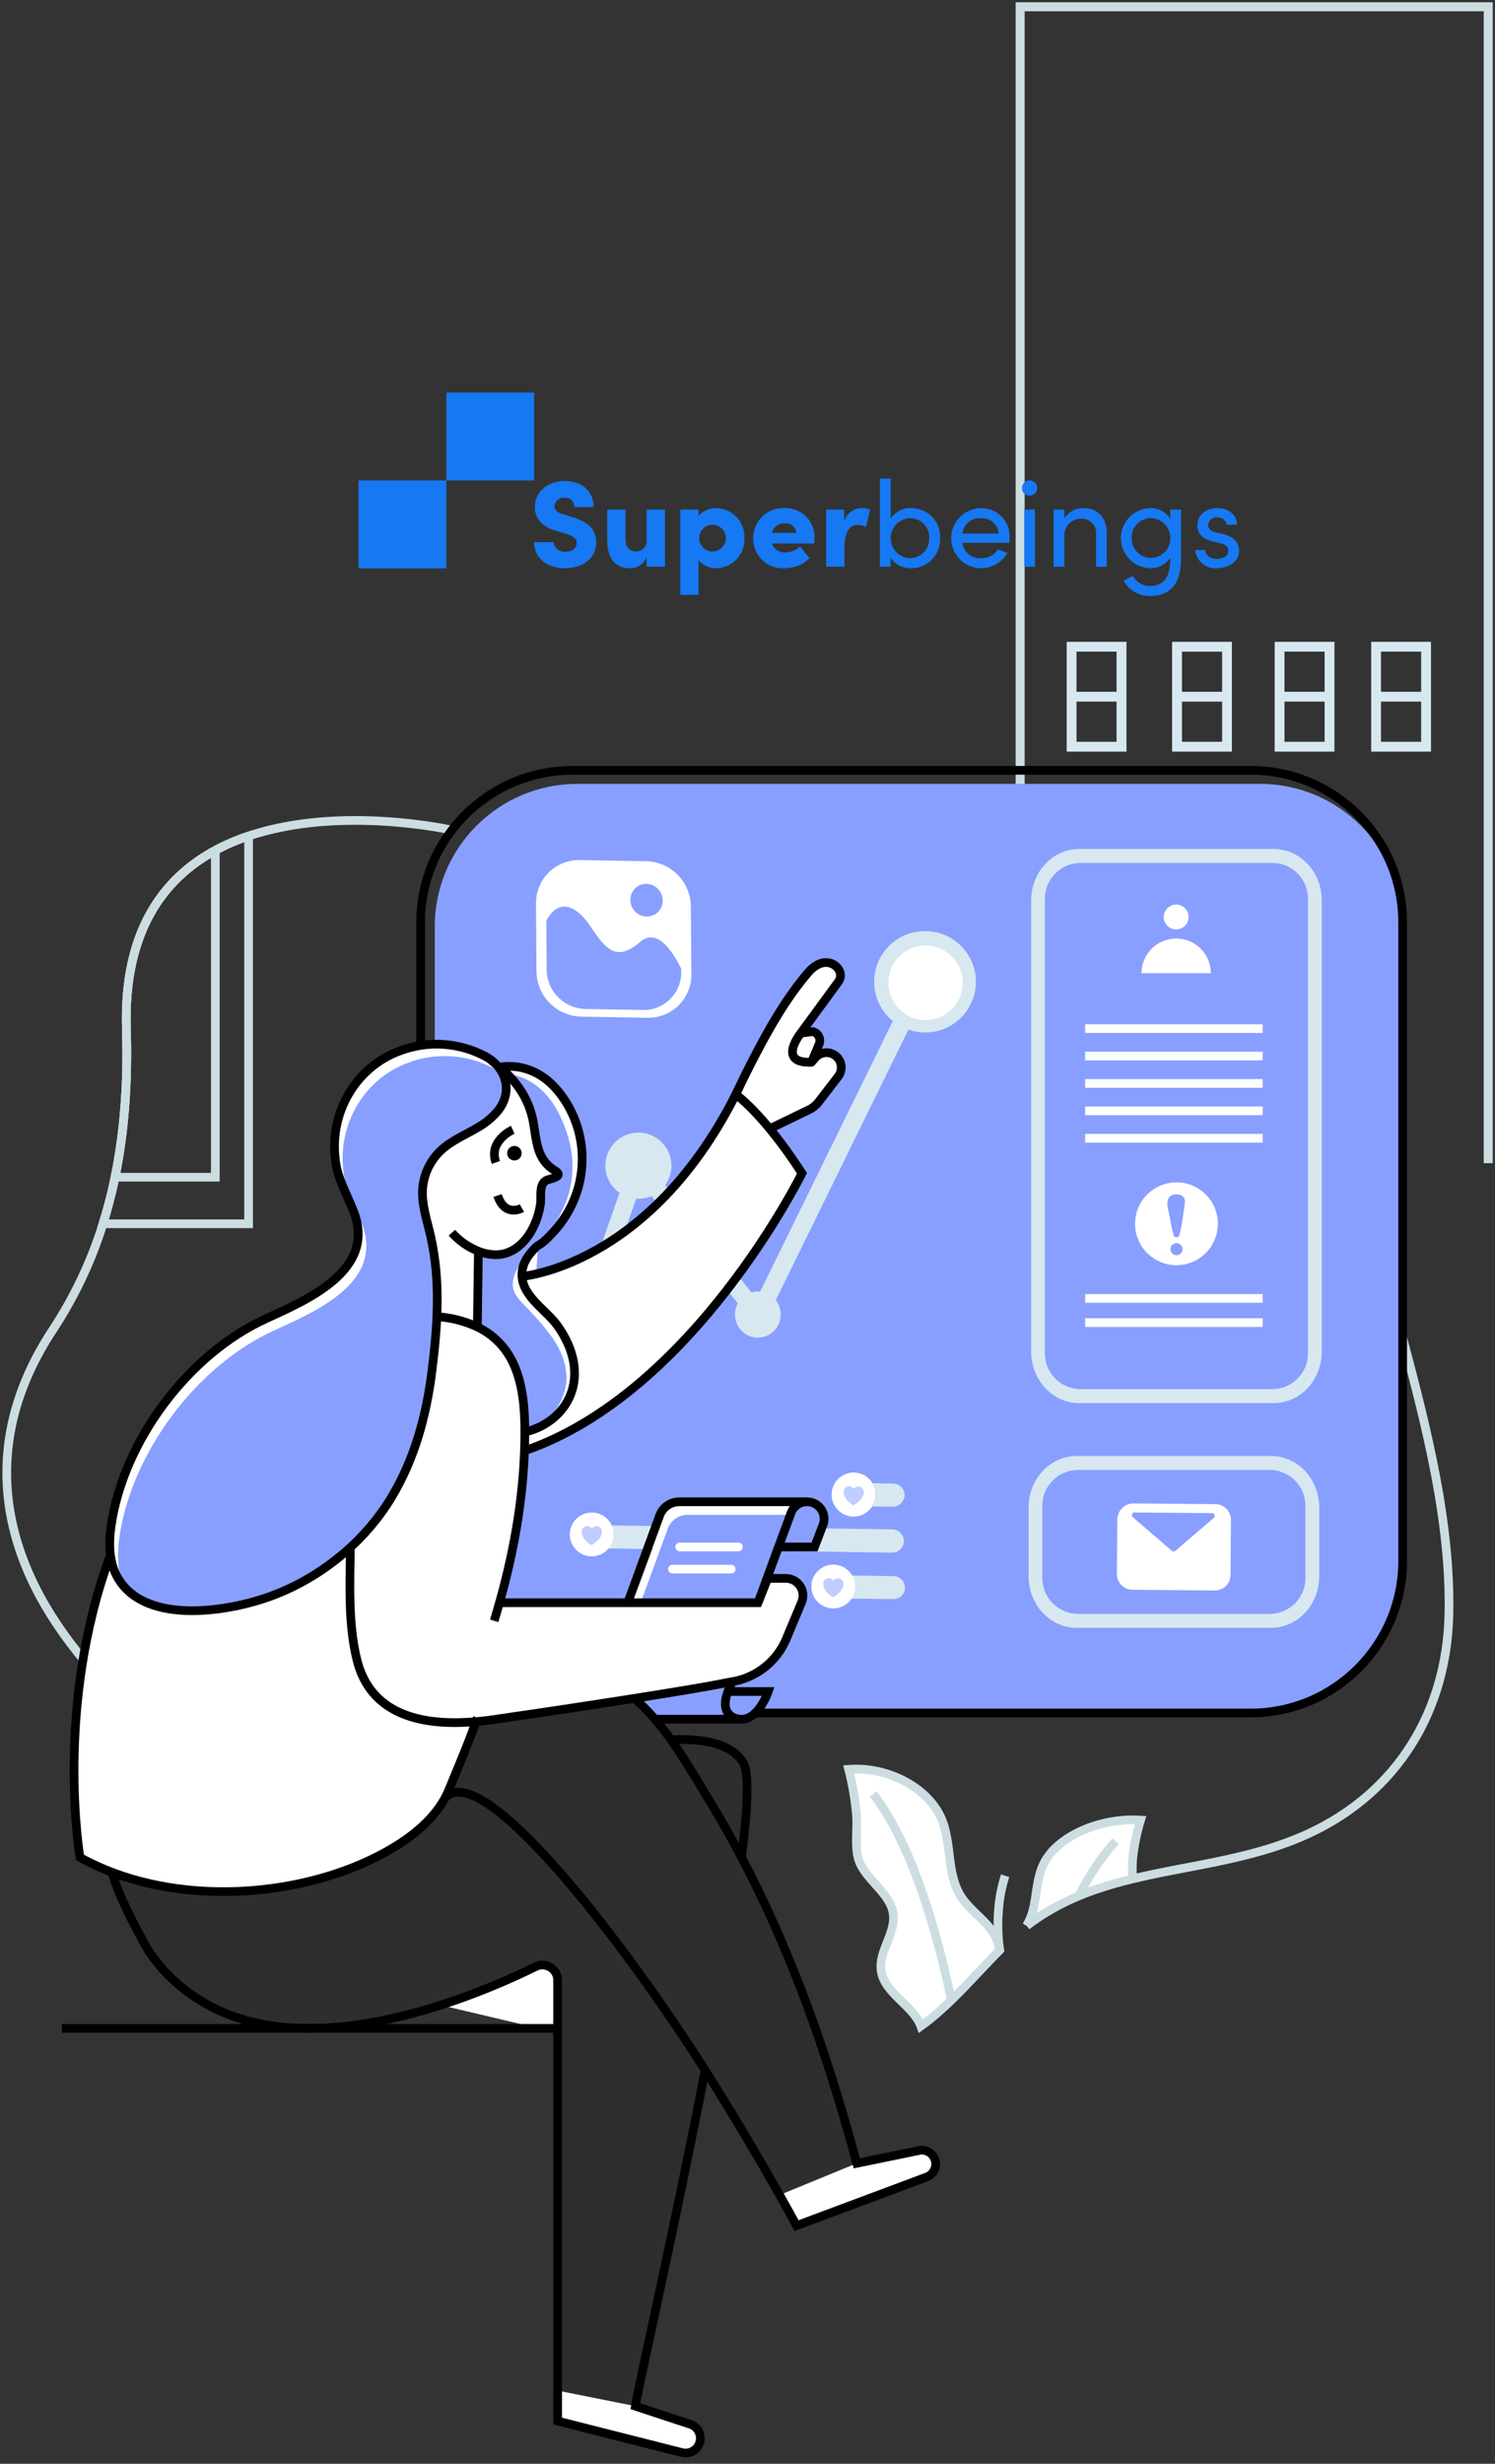 <svg width="221" height="364" viewBox="0 0 221 364" fill="none" xmlns="http://www.w3.org/2000/svg">
<rect x="0" y="0" width="221" height="364" fill="#333333" stroke="none"/>
<path d="M150.805 152.047V1H220V171.847" stroke="#CCDDE2" stroke-width="1.331" stroke-miterlimit="10"/>
<path d="M157.683 102.204V111.044H166.522V94.823H157.683V102.204ZM159.136 96.271H165.058V102.204H159.136V96.271ZM159.136 103.654H165.058V109.593H159.136V103.654Z" fill="#D7E8F0"/>
<path d="M173.268 102.204V111.044H182.107V94.823H173.268V102.204ZM174.726 96.276H180.659V102.204H174.726V96.276ZM174.726 103.66H180.659V109.593H174.726V103.66Z" fill="#D7E8F0"/>
<path d="M188.427 102.204V111.044H197.266V94.823H188.427V102.204ZM189.88 96.271H195.813V102.204H189.88V96.271ZM189.88 103.654H195.813V109.593H189.88V103.654Z" fill="#D7E8F0"/>
<path d="M202.697 102.204V111.044H211.537V94.823H202.697V102.204ZM204.147 96.271H210.084V102.204H204.147V96.271ZM204.147 103.654H210.084V109.593H204.147V103.654Z" fill="#D7E8F0"/>
<path d="M147.752 288.141C145.418 290.495 143.106 293.113 140.642 295.492C139.965 296.153 139.271 296.792 138.562 297.409C137.775 298.094 136.963 298.746 136.132 299.342C136.071 299.168 135.997 298.999 135.911 298.837C134.516 296.074 130.731 294.326 130.262 291.193C129.834 288.268 132.472 285.581 132.041 282.713C131.555 279.47 127.566 277.545 126.828 274.377C126.359 272.41 126.779 270.142 126.607 268.115C126.411 265.848 126.028 263.601 125.461 261.397C125.737 261.378 126.013 261.369 126.29 261.361C131.897 261.267 137.416 264.416 139.231 268.841C140.692 272.432 139.949 276.551 141.891 279.907C142.008 280.124 142.14 280.333 142.286 280.531C142.543 280.883 142.82 281.221 143.115 281.542L143.731 282.183C143.833 282.285 143.946 282.379 144.048 282.49C144.15 282.6 144.261 282.697 144.363 282.807C145.33 283.733 146.316 284.663 146.957 285.768C147.015 285.865 147.067 285.964 147.112 286.067C147.17 286.169 147.222 286.276 147.266 286.384C147.324 286.503 147.369 286.616 147.41 286.727C147.451 286.837 147.504 287.003 147.548 287.119C147.609 287.326 147.667 287.522 147.711 287.727C147.711 287.779 147.711 287.824 147.728 287.865C147.744 287.906 147.728 287.898 147.728 287.917C147.732 287.934 147.732 287.951 147.728 287.967C147.728 288.003 147.728 288.028 147.744 288.053V288.069C147.74 288.094 147.743 288.119 147.752 288.141Z" fill="white"/>
<path d="M147.788 288.312H147.797L147.788 288.321V288.312Z" fill="white"/>
<path d="M147.806 288.296C147.875 288.235 147.933 288.194 148.002 288.133C147.944 288.185 147.875 288.243 147.814 288.304C147.814 288.304 147.814 288.304 147.798 288.304L147.806 288.296Z" fill="white"/>
<path d="M167.436 274.697C167.377 275.66 167.377 276.626 167.436 277.589C165.751 278.001 164.091 278.454 162.464 279.001C161.453 279.335 160.461 279.702 159.47 280.122C156.718 281.238 154.128 282.715 151.766 284.514C152.28 283.637 152.643 282.679 152.837 281.68C152.837 281.639 152.854 281.595 152.862 281.545C153.29 279.476 153.324 277.302 154.299 275.324C156.113 271.678 161.42 269.035 166.975 268.863H167.077C167.582 268.863 168.096 268.863 168.61 268.888C168.035 270.783 167.642 272.728 167.436 274.697Z" fill="white"/>
<path d="M164.912 272.034L162.448 278.99C161.437 279.324 160.446 279.691 159.454 280.111C161.037 277.034 162.849 274.252 164.912 272.034Z" fill="white"/>
<path d="M147.816 288.323C147.816 288.268 147.808 288.213 147.791 288.161C147.808 288.263 147.816 288.323 147.816 288.323Z" fill="white"/>
<path d="M129.08 265.043C134.605 272.206 138.273 284.379 140.643 295.492C139.965 296.153 139.272 296.792 138.563 297.409L129.08 265.043Z" fill="white"/>
<path d="M148.588 277.12C147.483 280.492 147.441 283.899 147.571 286.056C147.604 286.753 147.678 287.447 147.792 288.136L148.588 277.12Z" fill="white"/>
<path d="M147.752 288.141C145.418 290.495 143.106 293.113 140.642 295.492C139.965 296.153 139.271 296.792 138.562 297.409C137.775 298.094 136.963 298.746 136.132 299.342C136.071 299.168 135.997 298.999 135.911 298.837C134.516 296.074 130.731 294.326 130.262 291.193C129.834 288.268 132.472 285.581 132.041 282.713C131.555 279.47 127.566 277.545 126.828 274.377C126.359 272.41 126.779 270.142 126.607 268.115C126.411 265.848 126.028 263.601 125.461 261.397C125.737 261.378 126.013 261.369 126.29 261.361C131.897 261.267 137.416 264.416 139.231 268.841C140.692 272.432 139.949 276.551 141.891 279.907C142.008 280.124 142.14 280.333 142.286 280.531C142.543 280.883 142.82 281.221 143.115 281.542L143.731 282.183C143.833 282.285 143.946 282.379 144.048 282.49C144.15 282.6 144.261 282.697 144.363 282.807C145.33 283.733 146.316 284.663 146.957 285.768C147.015 285.865 147.067 285.964 147.112 286.067C147.17 286.169 147.222 286.276 147.266 286.384C147.324 286.503 147.369 286.616 147.41 286.727C147.451 286.837 147.504 287.003 147.548 287.119C147.609 287.326 147.667 287.522 147.711 287.727C147.711 287.779 147.711 287.824 147.728 287.865C147.744 287.906 147.728 287.898 147.728 287.917C147.732 287.934 147.732 287.951 147.728 287.967C147.728 288.003 147.728 288.028 147.744 288.053V288.069C147.74 288.094 147.743 288.119 147.752 288.141Z" stroke="#CCDDE2" stroke-width="1.284" stroke-miterlimit="10"/>
<path d="M152.837 281.689C152.642 282.684 152.279 283.639 151.766 284.514" stroke="#CCDDE2" stroke-width="1.284" stroke-miterlimit="10"/>
<path d="M167.428 277.589C167.369 276.626 167.369 275.66 167.428 274.697C167.634 272.731 168.028 270.788 168.602 268.896C168.088 268.863 167.575 268.863 167.069 268.872H166.967C161.412 269.043 156.106 271.686 154.291 275.333C153.316 277.31 153.283 279.476 152.854 281.553" stroke="#CCDDE2" stroke-width="1.284" stroke-miterlimit="10"/>
<path d="M152.841 281.691C152.841 281.647 152.857 281.606 152.865 281.553" stroke="#CCDDE2" stroke-width="1.284" stroke-miterlimit="10"/>
<path d="M152.862 281.542C152.862 281.592 152.846 281.636 152.837 281.677C152.643 282.677 152.281 283.636 151.766 284.514" stroke="#CCDDE2" stroke-width="1.284" stroke-miterlimit="10"/>
<path d="M152.841 281.691C152.841 281.647 152.857 281.606 152.865 281.553" stroke="#CCDDE2" stroke-width="1.284" stroke-miterlimit="10"/>
<path d="M147.788 288.271V288.312" stroke="#CCDDE2" stroke-width="1.284" stroke-miterlimit="10"/>
<path d="M164.912 272.034C162.849 274.244 161.045 277.034 159.454 280.122" stroke="#CCDDE2" stroke-width="1.284" stroke-miterlimit="10"/>
<path d="M147.816 288.323C147.816 288.268 147.808 288.213 147.791 288.161C147.808 288.263 147.816 288.323 147.816 288.323Z" stroke="#CCDDE2" stroke-width="1.284" stroke-miterlimit="10"/>
<path d="M129.08 265.043C134.605 272.206 138.273 284.379 140.643 295.492" stroke="#CCDDE2" stroke-width="1.284" stroke-miterlimit="10"/>
<path d="M148.588 277.12C147.483 280.492 147.441 283.899 147.571 286.056C147.604 286.753 147.678 287.447 147.792 288.136" stroke="#CCDDE2" stroke-width="1.284" stroke-miterlimit="10"/>
<path d="M207.343 197.608C210.859 210.778 214.486 224.968 214.187 238.506C213.87 252.773 206.605 264.748 193.589 270.825C185.117 274.777 176.01 275.504 167.428 277.584C165.743 277.995 164.083 278.448 162.456 278.995C161.445 279.33 160.453 279.697 159.461 280.117C156.713 281.235 154.125 282.714 151.766 284.514" stroke="#CCDDE2" stroke-width="1.284" stroke-miterlimit="10"/>
<path d="M66.796 122.645C66.796 122.645 50.399 118.902 36.751 123.515C35.05 124.075 33.403 124.785 31.828 125.636C24.094 129.821 18.257 137.686 18.685 151.969C18.915 159.427 18.478 166.783 17.009 173.921C16.528 176.238 15.934 178.53 15.227 180.799C13.495 186.346 10.995 191.624 7.799 196.478C-2.377 211.908 -0.836 227.946 10.451 242.818C11.042 243.597 11.65 244.367 12.274 245.122" stroke="#CCDDE2" stroke-width="1.284" stroke-miterlimit="10"/>
<path d="M186.27 115.811H85.348C73.708 115.811 64.272 125.247 64.272 136.887V232.003C64.272 243.643 73.708 253.08 85.348 253.08H186.27C197.91 253.08 207.346 243.643 207.346 232.003V136.887C207.346 125.247 197.91 115.811 186.27 115.811Z" fill="#889FFF"/>
<path d="M184.87 113.806H84.66C72.247 113.806 62.184 123.869 62.184 136.282V230.603C62.184 243.016 72.247 253.08 84.66 253.08H184.87C197.284 253.08 207.347 243.016 207.347 230.603V136.282C207.347 123.869 197.284 113.806 184.87 113.806Z" stroke="black" stroke-width="1.284" stroke-miterlimit="10"/>
<path d="M183.456 118.51H88.163C76.523 118.51 67.087 127.946 67.087 139.586V229.302C67.087 240.942 76.523 250.378 88.163 250.378H183.456C195.096 250.378 204.532 240.942 204.532 229.302V139.586C204.532 127.946 195.096 118.51 183.456 118.51Z" fill="#889FFF"/>
<path d="M188.292 125.432H159.512C155.6 125.432 152.427 128.846 152.427 133.048V199.663C152.427 203.872 155.6 207.295 159.512 207.295H188.292C192.212 207.295 195.397 203.872 195.397 199.663V133.048C195.397 128.846 192.212 125.432 188.292 125.432ZM193.358 199.953C193.353 201.353 192.794 202.695 191.804 203.685C190.813 204.675 189.471 205.233 188.071 205.237H159.752C158.35 205.233 157.006 204.674 156.014 203.683C155.021 202.692 154.461 201.35 154.454 199.947V132.774C154.461 131.372 155.021 130.029 156.014 129.038C157.006 128.047 158.35 127.489 159.752 127.484H188.071C189.472 127.489 190.815 128.048 191.806 129.039C192.796 130.03 193.354 131.373 193.358 132.774V199.953Z" fill="#D7E8F0"/>
<path d="M187.913 215.112H159.133C155.224 215.112 152.048 218.526 152.048 222.728V232.86C152.048 237.072 155.224 240.495 159.133 240.495H187.913C191.833 240.495 195.018 237.072 195.018 232.86V222.728C195.018 218.526 191.833 215.112 187.913 215.112ZM192.979 233.153C192.976 234.554 192.417 235.896 191.427 236.887C190.436 237.878 189.094 238.436 187.692 238.44H159.373C157.972 238.436 156.628 237.878 155.635 236.888C154.643 235.897 154.082 234.555 154.075 233.153V222.454C154.082 221.052 154.642 219.709 155.635 218.718C156.627 217.727 157.971 217.169 159.373 217.165H187.692C189.094 217.169 190.436 217.728 191.427 218.719C192.418 219.71 192.976 221.053 192.979 222.454V233.153Z" fill="#D7E8F0"/>
<path d="M123.417 222.476L81.243 221.858C80.789 221.85 80.357 221.663 80.041 221.338C79.725 221.012 79.551 220.574 79.558 220.12C79.557 219.963 79.58 219.807 79.624 219.656C79.733 219.299 79.955 218.987 80.256 218.767C80.558 218.547 80.922 218.43 81.295 218.435L123.47 219.048C123.155 219.538 122.978 220.104 122.959 220.686C122.936 221.315 123.095 221.936 123.417 222.476Z" fill="#889FFF"/>
<path d="M133.643 221.372C133.536 221.728 133.317 222.04 133.018 222.262C132.72 222.484 132.358 222.604 131.986 222.603L128.947 222.559C129.273 222.05 129.451 221.46 129.46 220.856C129.469 220.251 129.31 219.656 129 219.137L132.038 219.181C132.491 219.19 132.922 219.378 133.238 219.704C133.553 220.029 133.728 220.465 133.723 220.919C133.718 221.073 133.691 221.225 133.643 221.372Z" fill="#D7E8F0"/>
<path d="M133.544 228.164C133.437 228.52 133.217 228.831 132.919 229.052C132.62 229.272 132.258 229.39 131.886 229.388L89.969 228.774C90.36 228.308 90.611 227.739 90.693 227.136C90.775 226.532 90.683 225.917 90.43 225.363L131.925 225.954C132.378 225.963 132.81 226.151 133.125 226.476C133.441 226.801 133.615 227.238 133.61 227.692C133.612 227.852 133.589 228.011 133.544 228.164Z" fill="#D7E8F0"/>
<path d="M84.925 228.697L81.146 228.642C80.693 228.635 80.261 228.45 79.945 228.126C79.629 227.802 79.454 227.365 79.458 226.913C79.46 226.753 79.483 226.594 79.527 226.44C79.633 226.085 79.852 225.773 80.151 225.554C80.451 225.335 80.814 225.219 81.184 225.225L84.552 225.277C84.355 225.686 84.244 226.131 84.226 226.584C84.198 227.349 84.446 228.099 84.925 228.697Z" fill="#889FFF"/>
<path d="M120.434 236.086L81.301 235.517C80.849 235.507 80.418 235.319 80.102 234.994C79.787 234.669 79.612 234.233 79.616 233.78C79.617 233.626 79.641 233.473 79.688 233.327C79.794 232.97 80.013 232.657 80.312 232.435C80.611 232.213 80.973 232.094 81.346 232.095L120.421 232.669C120.102 233.182 119.932 233.774 119.932 234.378C119.932 234.982 120.102 235.573 120.421 236.086H120.434Z" fill="#889FFF"/>
<path d="M133.707 235.034C133.601 235.39 133.381 235.701 133.083 235.921C132.783 236.142 132.421 236.259 132.049 236.255L125.901 236.175L120.434 236.1C120.115 235.587 119.946 234.996 119.946 234.391C119.946 233.788 120.115 233.196 120.434 232.683L126.003 232.766L132.08 232.854C132.532 232.862 132.963 233.048 133.279 233.372C133.595 233.695 133.769 234.131 133.765 234.583C133.767 234.736 133.747 234.887 133.707 235.034Z" fill="#D7E8F0"/>
<path d="M128.93 222.559C128.506 223.223 127.854 223.71 127.098 223.93C126.341 224.15 125.53 224.088 124.816 223.755C124.102 223.423 123.532 222.842 123.213 222.121C122.895 221.4 122.849 220.589 123.083 219.836C123.318 219.084 123.818 218.443 124.49 218.031C125.161 217.619 125.96 217.465 126.737 217.598C127.514 217.73 128.216 218.14 128.713 218.751C129.211 219.363 129.469 220.134 129.441 220.921C129.421 221.503 129.245 222.069 128.93 222.559Z" fill="white"/>
<g opacity="0.72">
<path opacity="0.72" d="M127.706 220.57C127.633 220.959 127.45 221.319 127.179 221.606C127.047 221.753 126.903 221.887 126.748 222.01C126.662 222.07 126.217 222.427 126.132 222.382C125.546 222.087 124.809 221.344 124.717 220.617C124.702 220.504 124.702 220.388 124.717 220.275C124.75 220.079 124.851 219.902 125.003 219.775C125.155 219.647 125.348 219.579 125.546 219.582C125.676 219.586 125.803 219.622 125.917 219.684C126.03 219.747 126.128 219.836 126.201 219.943C126.284 219.843 126.388 219.764 126.506 219.709C126.625 219.655 126.753 219.629 126.883 219.631C127 219.635 127.115 219.663 127.221 219.713C127.326 219.763 127.421 219.835 127.498 219.923C127.575 220.01 127.634 220.114 127.669 220.225C127.705 220.336 127.718 220.454 127.706 220.57Z" fill="#889FFF"/>
</g>
<path d="M89.964 228.774C89.654 229.145 89.266 229.442 88.827 229.644C88.388 229.845 87.909 229.946 87.426 229.938C86.943 229.931 86.468 229.815 86.035 229.601C85.603 229.386 85.223 229.077 84.925 228.697C84.448 228.098 84.202 227.349 84.232 226.584C84.25 226.131 84.361 225.686 84.558 225.277C84.835 224.714 85.27 224.243 85.809 223.921C86.348 223.598 86.969 223.439 87.596 223.463C88.201 223.482 88.788 223.671 89.29 224.008C89.791 224.346 90.188 224.818 90.433 225.371C90.687 225.925 90.778 226.54 90.696 227.144C90.614 227.747 90.363 228.316 89.972 228.783L89.964 228.774Z" fill="white"/>
<g opacity="0.72">
<path opacity="0.72" d="M88.982 226.462C88.908 226.85 88.724 227.208 88.452 227.495C88.322 227.644 88.178 227.779 88.021 227.899C87.938 227.96 87.491 228.319 87.408 228.272C86.822 227.979 86.085 227.236 85.991 226.507C85.976 226.393 85.976 226.278 85.991 226.164C86.019 226.002 86.095 225.852 86.209 225.734C86.323 225.615 86.469 225.533 86.629 225.498C86.79 225.463 86.957 225.476 87.11 225.536C87.263 225.596 87.394 225.7 87.488 225.835C87.598 225.683 87.756 225.572 87.936 225.522C88.117 225.471 88.309 225.483 88.482 225.556C88.655 225.628 88.798 225.758 88.888 225.923C88.978 226.087 89.009 226.278 88.977 226.462H88.982Z" fill="#889FFF"/>
</g>
<path d="M125.901 236.175C125.511 236.763 124.94 237.209 124.274 237.444C123.607 237.679 122.882 237.691 122.209 237.477C121.536 237.263 120.95 236.835 120.542 236.259C120.134 235.682 119.924 234.988 119.946 234.282C119.966 233.716 120.133 233.165 120.429 232.683C120.657 232.319 120.954 232.005 121.303 231.757C121.653 231.509 122.048 231.333 122.466 231.238C122.885 231.144 123.317 231.133 123.74 231.207C124.162 231.281 124.565 231.437 124.927 231.668C125.288 231.899 125.6 232.198 125.845 232.55C126.09 232.902 126.263 233.299 126.353 233.718C126.444 234.137 126.451 234.57 126.373 234.991C126.295 235.413 126.135 235.815 125.901 236.175Z" fill="white"/>
<g opacity="0.72">
<path opacity="0.72" d="M124.698 234.147C124.624 234.536 124.44 234.895 124.168 235.183C124.038 235.331 123.894 235.466 123.737 235.586C123.654 235.647 123.207 236.003 123.124 235.959C122.538 235.663 121.801 234.923 121.707 234.194C121.692 234.08 121.692 233.965 121.707 233.851C121.735 233.69 121.811 233.54 121.925 233.421C122.038 233.303 122.185 233.221 122.345 233.185C122.506 233.15 122.673 233.164 122.826 233.224C122.979 233.283 123.11 233.388 123.204 233.523C123.313 233.371 123.471 233.261 123.651 233.21C123.831 233.159 124.024 233.171 124.196 233.243C124.369 233.316 124.512 233.445 124.602 233.609C124.692 233.773 124.724 233.962 124.693 234.147H124.698Z" fill="#889FFF"/>
</g>
<path d="M79.235 133.517L79.307 143.514C79.325 145.258 80.017 146.927 81.238 148.172C82.459 149.417 84.113 150.143 85.856 150.196L95.751 150.367C96.602 150.38 97.446 150.222 98.235 149.903C99.024 149.583 99.74 149.108 100.342 148.506C100.943 147.904 101.418 147.188 101.737 146.399C102.057 145.61 102.214 144.765 102.201 143.915L102.126 133.918C102.109 132.174 101.418 130.505 100.198 129.26C98.977 128.015 97.322 127.291 95.58 127.239L85.685 127.065C84.834 127.052 83.989 127.21 83.201 127.529C82.412 127.849 81.696 128.324 81.094 128.926C80.493 129.527 80.018 130.244 79.699 131.033C79.379 131.822 79.222 132.667 79.235 133.517Z" fill="white"/>
<path d="M80.757 136.026L80.809 143.263C80.826 144.777 81.427 146.226 82.487 147.307C83.546 148.388 84.983 149.017 86.497 149.063L95.09 149.213C95.829 149.224 96.563 149.087 97.248 148.809C97.933 148.532 98.555 148.12 99.078 147.597C99.601 147.075 100.014 146.453 100.292 145.768C100.57 145.083 100.708 144.35 100.698 143.611V143.122C99.491 140.652 97.14 136.956 94.621 139.166C91.005 142.343 89.35 139.926 87.243 136.807C85.483 134.197 82.806 132.291 80.757 136.026Z" fill="#889FFF"/>
<path d="M96.923 135.026C98.015 134.301 98.296 132.804 97.552 131.684C96.807 130.563 95.319 130.242 94.227 130.968C93.135 131.693 92.854 133.189 93.599 134.31C94.343 135.431 95.832 135.751 96.923 135.026Z" fill="#889FFF"/>
<path d="M136.712 137.561C135.166 137.561 133.657 138.039 132.394 138.93C131.13 139.821 130.173 141.082 129.655 142.539C129.136 143.996 129.082 145.577 129.498 147.067C129.914 148.556 130.782 149.88 131.981 150.856L112.369 190.829C112.248 190.81 112.126 190.798 112.004 190.793C111.691 190.797 111.38 190.846 111.081 190.937L98.322 175.084C98.892 174.298 99.215 173.36 99.249 172.39C99.283 171.419 99.028 170.461 98.515 169.637C98.003 168.812 97.256 168.159 96.371 167.761C95.485 167.362 94.501 167.237 93.544 167.4C92.587 167.563 91.701 168.008 90.997 168.677C90.294 169.346 89.806 170.209 89.596 171.157C89.385 172.105 89.462 173.094 89.815 173.998C90.169 174.902 90.784 175.68 91.582 176.233L82.641 201.679C81.861 201.726 81.122 202.041 80.548 202.571C79.975 203.101 79.602 203.813 79.494 204.587C79.386 205.36 79.549 206.147 79.956 206.814C80.363 207.481 80.987 207.987 81.724 208.245C82.462 208.503 83.265 208.498 83.999 208.231C84.733 207.964 85.352 207.451 85.75 206.78C86.149 206.108 86.303 205.319 86.186 204.547C86.068 203.775 85.687 203.067 85.108 202.544L94.049 177.095C94.16 177.095 94.267 177.112 94.378 177.112C95.043 177.112 95.701 176.976 96.311 176.714L109.068 192.561C108.799 193.048 108.656 193.595 108.653 194.152C108.64 194.603 108.718 195.053 108.882 195.473C109.046 195.894 109.292 196.277 109.607 196.601C109.921 196.925 110.298 197.182 110.713 197.358C111.129 197.534 111.576 197.624 112.027 197.624C112.479 197.624 112.926 197.534 113.341 197.358C113.757 197.182 114.134 196.925 114.448 196.601C114.763 196.277 115.009 195.894 115.173 195.473C115.337 195.053 115.414 194.603 115.401 194.152C115.399 193.402 115.144 192.674 114.678 192.086L134.29 152.113C135.321 152.476 136.419 152.609 137.506 152.502C138.594 152.396 139.645 152.053 140.586 151.497C141.527 150.941 142.335 150.186 142.953 149.284C143.571 148.383 143.984 147.357 144.164 146.279C144.344 145.201 144.285 144.097 143.992 143.044C143.699 141.991 143.18 141.015 142.47 140.184C141.76 139.353 140.876 138.688 139.882 138.235C138.887 137.782 137.805 137.552 136.712 137.561Z" fill="#D7E8F0"/>
<path d="M160.412 151.967H186.654" stroke="white" stroke-width="1.284" stroke-miterlimit="10"/>
<path d="M160.412 156.019H186.654" stroke="white" stroke-width="1.284" stroke-miterlimit="10"/>
<path d="M160.412 160.068H186.654" stroke="white" stroke-width="1.284" stroke-miterlimit="10"/>
<path d="M160.412 164.118H186.654" stroke="white" stroke-width="1.284" stroke-miterlimit="10"/>
<path d="M160.412 168.17H186.654" stroke="white" stroke-width="1.284" stroke-miterlimit="10"/>
<path d="M160.412 191.826H186.654" stroke="white" stroke-width="1.284" stroke-miterlimit="10"/>
<path d="M160.412 195.401H186.654" stroke="white" stroke-width="1.284" stroke-miterlimit="10"/>
<path d="M181.14 222.772C181.404 222.991 181.615 223.266 181.759 223.577C181.902 223.888 181.974 224.228 181.969 224.57L181.908 232.672C181.906 232.978 181.844 233.28 181.725 233.562C181.605 233.843 181.432 234.099 181.213 234.313C180.995 234.527 180.737 234.696 180.453 234.811C180.17 234.925 179.866 234.982 179.56 234.978L167.406 234.873C166.79 234.868 166.201 234.617 165.769 234.178C165.337 233.738 165.098 233.145 165.103 232.528L165.174 224.421C165.198 223.81 165.453 223.232 165.89 222.803C166.325 222.375 166.909 222.13 167.52 222.117L179.674 222.222C180.212 222.227 180.732 222.422 181.14 222.772Z" fill="white"/>
<path d="M179.422 224.253L173.754 229.122C173.681 229.184 173.589 229.218 173.494 229.218C173.399 229.218 173.307 229.184 173.234 229.122L167.464 224.15C167.4 224.096 167.355 224.024 167.334 223.943C167.314 223.863 167.319 223.778 167.35 223.7C167.381 223.623 167.435 223.557 167.505 223.511C167.575 223.466 167.657 223.444 167.74 223.449L179.179 223.551C179.259 223.553 179.337 223.58 179.402 223.628C179.466 223.676 179.515 223.742 179.541 223.818C179.568 223.894 179.57 223.976 179.549 224.054C179.528 224.131 179.483 224.201 179.422 224.253Z" fill="#889FFF"/>
<path d="M173.915 174.681C172.704 174.68 171.52 175.038 170.513 175.71C169.505 176.382 168.72 177.337 168.256 178.456C167.792 179.574 167.669 180.805 167.905 181.993C168.141 183.181 168.723 184.272 169.579 185.128C170.435 185.985 171.526 186.569 172.713 186.805C173.901 187.042 175.132 186.921 176.251 186.458C177.369 185.995 178.326 185.21 178.999 184.203C179.672 183.197 180.031 182.013 180.031 180.802C180.031 179.998 179.873 179.203 179.566 178.46C179.259 177.718 178.808 177.043 178.24 176.475C177.673 175.906 176.998 175.455 176.256 175.148C175.514 174.84 174.718 174.681 173.915 174.681ZM173.915 185.454C173.678 185.454 173.45 185.359 173.282 185.192C173.114 185.024 173.02 184.796 173.02 184.559C173.02 184.321 173.114 184.094 173.282 183.926C173.45 183.758 173.678 183.664 173.915 183.664C174.152 183.664 174.38 183.758 174.548 183.926C174.716 184.094 174.81 184.321 174.81 184.559C174.81 184.796 174.716 185.024 174.548 185.192C174.38 185.359 174.152 185.454 173.915 185.454ZM175.039 178.57C174.851 179.899 174.691 181.294 174.296 182.581C174.259 182.651 174.204 182.71 174.136 182.75C174.069 182.791 173.991 182.813 173.912 182.813C173.833 182.813 173.756 182.791 173.688 182.75C173.62 182.71 173.565 182.651 173.528 182.581C173.248 181.611 173.034 180.624 172.887 179.625C172.763 178.902 172.335 177.722 172.746 177.02C173.103 176.388 174.111 176.313 174.68 176.642C175.407 177.031 175.125 177.891 175.039 178.559V178.57Z" fill="white"/>
<path d="M136.82 150.69C139.856 150.69 142.317 148.229 142.317 145.193C142.317 142.158 139.856 139.697 136.82 139.697C133.784 139.697 131.323 142.158 131.323 145.193C131.323 148.229 133.784 150.69 136.82 150.69Z" fill="white"/>
<path d="M173.87 137.318C174.885 137.318 175.707 136.496 175.707 135.481C175.707 134.467 174.885 133.644 173.87 133.644C172.856 133.644 172.033 134.467 172.033 135.481C172.033 136.496 172.856 137.318 173.87 137.318Z" fill="white"/>
<path d="M168.74 143.788C168.74 142.427 169.281 141.122 170.243 140.16C171.205 139.198 172.509 138.658 173.87 138.658C175.23 138.658 176.535 139.198 177.497 140.16C178.459 141.122 178.999 142.427 178.999 143.788H168.74Z" fill="white"/>
<path d="M138.54 319.371C138.539 319.789 138.411 320.196 138.172 320.538C137.934 320.881 137.597 321.142 137.206 321.289L117.967 328.47C117.967 328.47 117.05 326.769 115.45 323.926L104.462 305.544C101.492 320.819 98.18 336.114 96.128 345.646L94.15 355.137L102.078 357.745C102.555 357.86 102.979 358.131 103.283 358.516C103.587 358.901 103.753 359.376 103.755 359.866C103.754 360.199 103.678 360.527 103.532 360.826C103.385 361.124 103.173 361.386 102.911 361.591C102.649 361.795 102.344 361.938 102.019 362.007C101.693 362.076 101.357 362.071 101.034 361.991L82.659 357.333V352.842L82.223 352.756L82.601 300.364L64.646 296.119C62.395 296.82 60.017 297.464 57.586 297.986C57.56 297.99 57.534 297.995 57.509 298.003C51.609 299.549 45.446 299.815 39.435 298.781C39.383 298.781 39.322 298.757 39.272 298.746C38.836 298.663 38.399 298.566 37.971 298.469C37.841 298.444 37.714 298.42 37.584 298.384C37.209 298.298 36.833 298.188 36.457 298.085C36.25 298.025 36.046 297.975 35.85 297.914C35.654 297.853 35.507 297.804 35.336 297.743C32.101 296.727 29.113 295.048 26.563 292.812C24.608 291.171 22.951 289.205 21.663 287C21.11 286.128 20.594 285.21 20.113 284.268C17.196 278.509 16.588 276.551 17.436 276.498C15.569 275.84 13.76 275.027 12.028 274.067C12.028 274.067 8.21 251.79 16.536 229.368C16.377 227.981 16.405 226.579 16.622 225.2C18.376 212.621 28.03 199.69 39.548 194.453C45.719 191.647 55.782 187.34 52.531 178.766C51.504 176.054 50.045 173.717 49.769 170.902C49.744 170.626 49.711 170.38 49.691 170.106C49.23 163.477 53.089 157.182 59.337 154.914C61.382 154.144 63.567 153.82 65.747 153.963C67.927 154.106 70.051 154.713 71.978 155.743C72.643 156.094 73.24 156.562 73.74 157.124C75.64 157.173 78.027 157.508 79.148 158.03C81.049 158.919 82.571 160.477 83.709 162.231C85.808 165.501 86.651 169.42 86.082 173.264C85.755 175.391 84.997 177.428 83.855 179.252C83.292 180.166 82.639 181.021 81.905 181.805C81.261 182.479 80.347 183.462 79.466 183.824C79.476 183.832 79.488 183.836 79.501 183.836C79.513 183.836 79.525 183.832 79.535 183.824L79.278 187.931C84.554 186.73 98.65 181.78 108.984 161.342C109.73 159.759 110.497 158.184 111.304 156.627C113.691 151.989 116.248 147.376 119.638 143.387C120.466 142.42 121.693 141.547 123.011 141.967C124.165 142.335 124.944 143.625 124.14 144.707L118.594 152.287L120.364 152.058C120.557 152.104 120.738 152.193 120.893 152.316C121.049 152.44 121.175 152.596 121.264 152.773C121.353 152.951 121.402 153.146 121.408 153.344C121.414 153.542 121.376 153.74 121.298 153.922L120.176 156.585L120.707 155.961C121.072 155.53 121.589 155.257 122.151 155.198C122.712 155.14 123.275 155.301 123.72 155.648C124.166 155.995 124.46 156.5 124.541 157.059C124.623 157.618 124.485 158.186 124.157 158.646L121.234 162.422C120.843 162.92 120.346 163.326 119.779 163.61L113.994 166.399C115.705 168.502 117.296 170.7 118.759 172.982C115.583 179.069 111.86 184.855 107.636 190.268C100.515 199.442 90.261 209.695 77.742 213.982C77.466 221.565 76.126 229.078 74.046 236.429C80.541 236.429 86.736 236.429 93.001 236.429L97.725 223.54C97.942 222.945 98.337 222.432 98.856 222.069C99.374 221.706 99.992 221.512 100.625 221.512H119.505C119.834 221.513 120.159 221.577 120.464 221.7C120.927 221.891 121.323 222.215 121.601 222.631C121.88 223.047 122.029 223.536 122.03 224.037C122.027 224.344 121.969 224.648 121.859 224.935L120.607 228.189H120.566H115.243L113.077 234.393L113.693 232.827H116.356C116.773 232.827 117.184 232.93 117.551 233.126C117.919 233.323 118.232 233.608 118.463 233.955C118.694 234.303 118.836 234.701 118.876 235.117C118.915 235.532 118.852 235.95 118.69 236.335L116.422 241.76C115.739 243.393 114.655 244.828 113.27 245.933C111.885 247.037 110.245 247.774 108.5 248.077L108.26 248.119L107.815 249.433L108.045 248.98C107.97 249.16 107.884 249.356 107.807 249.572H113.779C113.779 249.572 112.453 253.439 110.014 253.671C109.817 253.686 109.619 253.68 109.423 253.651H97.048C97.741 254.422 98.52 255.356 99.352 256.452C102.943 256.4 108.166 256.784 109.459 259.292C109.681 259.541 109.884 259.807 110.067 260.088C110.561 260.916 110.724 262.85 110.605 265.642C110.64 268.522 110.399 271.399 109.884 274.233C110.51 275.408 111.113 276.589 111.691 277.777C112.948 280.127 114.082 282.541 115.088 285.009C115.123 285.074 115.152 285.142 115.174 285.213C118.19 292.128 120.835 299.198 123.099 306.394L123.226 306.839C124.939 311.888 126.334 316.477 126.864 319.269L135.841 317.43C136.149 317.327 136.477 317.3 136.798 317.349C137.119 317.398 137.423 317.522 137.686 317.712C137.95 317.901 138.165 318.15 138.313 318.439C138.461 318.727 138.539 319.047 138.54 319.371Z" fill="white"/>
<path d="M107.561 249.903H113.534C113.288 250.577 112.977 251.225 112.603 251.837C111.865 252.991 110.727 254.198 109.222 253.994H91.104C90.4 253.999 89.714 253.769 89.154 253.342C89.03 252.768 89.065 252.171 89.256 251.616C96.573 250.494 104.07 249.287 107.423 248.594L108.056 248.483L107.561 249.903Z" fill="#889FFF"/>
<path d="M121.785 224.402C121.782 224.709 121.724 225.013 121.614 225.299L120.365 228.551H115.04L112.852 234.793L112.056 236.788H94.698L98.72 225.833C98.938 225.238 99.334 224.725 99.853 224.362C100.372 224 100.99 223.805 101.623 223.805H120.501C120.829 223.806 121.155 223.869 121.459 223.993C121.565 224.036 121.668 224.085 121.769 224.139C121.777 224.222 121.785 224.316 121.785 224.402Z" fill="#889FFF"/>
<path d="M121.787 224.399C121.784 224.706 121.726 225.01 121.616 225.297L120.365 228.548H115.042L116.893 223.526C117.097 222.969 117.491 222.502 118.005 222.207C118.52 221.911 119.122 221.807 119.706 221.911C120.29 222.015 120.818 222.321 121.199 222.776C121.58 223.231 121.788 223.806 121.787 224.399Z" fill="#889FFF"/>
<path d="M113.531 249.903C113.531 249.903 111.818 254.936 108.708 253.853C106.775 253.187 107.065 251.262 107.57 249.892L113.531 249.903Z" fill="#889FFF"/>
<path d="M109.156 228.548H100.475" stroke="white" stroke-width="1.284" stroke-linecap="round" stroke-linejoin="round"/>
<path d="M108.087 231.818H99.405" stroke="white" stroke-width="1.284" stroke-linecap="round" stroke-linejoin="round"/>
<path d="M114.888 285.343C113.385 281.708 111.631 278.181 109.64 274.788C110.447 270.515 110.996 263.029 109.248 259.632C107.955 257.121 102.737 256.74 99.135 256.792C96.353 253.116 94.105 251.221 94.105 251.221C94.105 251.221 77.36 253.933 73.537 253.955C69.714 253.977 69.717 256.096 69.717 256.096C69.717 256.096 67.054 264.132 64.043 268.123C61.032 272.114 52.933 276.962 41.263 278.83C29.592 280.697 20.413 278.396 18.308 277.225C16.203 276.053 16.134 277.183 19.902 284.606C23.67 292.028 29.471 297.364 39.213 299.124C45.222 300.159 51.383 299.893 57.281 298.345C57.281 298.345 72.697 294.459 77.219 291.495C81.741 288.531 82.448 292.561 82.448 292.561L82.006 353.104L93.939 355.485L104.248 305.894L115.242 324.291L126.664 319.595C125.319 312.532 118.41 293.906 114.888 285.343Z" fill="#2E2E2E"/>
<path d="M83.701 204.389C83.456 206.071 82.741 207.649 81.638 208.941C80.79 210.024 79.711 210.905 78.48 211.518C78.191 211.658 77.891 211.773 77.583 211.861C77.583 210.902 77.566 209.927 77.513 208.977C77.317 205.417 76.599 201.71 74.331 198.972C73.24 197.664 71.863 196.625 70.307 195.934C70.351 195.276 70.403 194.624 70.445 193.967C70.564 192.843 70.558 191.709 70.428 190.586C70.282 189.904 70.199 189.211 70.18 188.514C70.204 187.865 70.111 185.374 70.624 184.835C71.482 185.192 72.4 185.38 73.329 185.387C75.409 185.371 77.061 184.095 78.174 182.462C78.583 182.328 79.008 182.25 79.439 182.23C80.698 182.418 76.939 185.807 78.165 185.423C77.367 185.669 76.784 186.868 76.409 187.553C75.856 188.614 75.536 189.862 76.077 190.984C76.608 192.055 77.718 192.978 78.505 193.859C79.567 194.974 80.559 196.152 81.477 197.387C82.93 199.409 83.991 201.892 83.701 204.389Z" fill="#889FFF"/>
<path d="M64.584 194.525C66.561 194.648 68.502 195.123 70.313 195.928C71.868 196.62 73.244 197.659 74.334 198.967C76.602 201.707 77.32 205.411 77.517 208.972C77.569 209.93 77.594 210.905 77.586 211.855C77.544 220.286 76.141 228.628 73.837 236.785C80.992 236.785 87.778 236.785 94.692 236.785H112.056L112.852 234.793L113.487 233.191H116.166C116.584 233.191 116.994 233.294 117.362 233.491C117.73 233.688 118.044 233.973 118.275 234.321C118.506 234.668 118.648 235.067 118.688 235.483C118.728 235.898 118.664 236.317 118.503 236.702L116.235 242.127C115.55 243.76 114.465 245.194 113.08 246.297C111.695 247.401 110.055 248.138 108.31 248.442L108.07 248.486L107.438 248.596C104.084 249.29 96.587 250.497 89.27 251.618C82.577 252.654 76.031 253.613 72.934 254.057C71.76 254.229 70.561 254.356 69.343 254.433C62.114 254.878 54.651 253.27 52.717 245.041C51.457 239.771 51.733 234.089 51.791 228.603" stroke="black" stroke-width="1.284" stroke-miterlimit="10"/>
<path d="M99.192 257.03C103.872 256.814 108.065 257.508 109.863 260.436C110.769 261.916 110.548 267.137 109.614 274.418" stroke="black" stroke-width="1.284" stroke-miterlimit="10"/>
<path d="M20.802 286.152C20.812 286.165 20.82 286.179 20.827 286.194C22.829 290.276 26.351 293.801 30.856 296.268C46.731 304.952 70.608 294.776 79.196 290.542C79.539 290.373 79.919 290.294 80.3 290.313C80.682 290.333 81.052 290.449 81.376 290.651C81.701 290.853 81.968 291.135 82.153 291.469C82.338 291.803 82.434 292.179 82.434 292.561V357.687L100.806 362.341C101.09 362.414 101.386 362.429 101.676 362.385C101.967 362.34 102.245 362.238 102.495 362.083C102.744 361.928 102.96 361.724 103.129 361.484C103.297 361.243 103.416 360.971 103.477 360.684C103.598 360.126 103.495 359.542 103.191 359.059C102.887 358.576 102.405 358.231 101.85 358.099L93.925 355.488C94.292 352.914 99.668 329.371 104.236 305.897" stroke="black" stroke-width="1.284" stroke-miterlimit="10"/>
<path d="M93.751 250.914C98.447 254.892 101.82 261.007 104.977 266.203C112.67 278.863 118.424 292.641 122.893 306.74C124.244 310.999 125.487 315.303 126.661 319.606L135.633 317.764C136.142 317.598 136.695 317.639 137.175 317.876C137.655 318.114 138.023 318.53 138.2 319.035C138.377 319.54 138.35 320.095 138.123 320.58C137.897 321.065 137.49 321.442 136.989 321.631L117.75 328.813C117.75 328.813 112.12 318.297 104.253 305.886C92.723 287.677 71.418 259.612 65.794 265.598" stroke="black" stroke-width="1.284" stroke-miterlimit="10"/>
<path d="M76.967 188.603C76.967 188.603 95.833 187.296 108.766 161.693C108.766 161.693 112.854 164.513 118.553 173.335C118.553 173.335 102.565 205.784 77.516 214.347" stroke="black" stroke-width="1.284" stroke-miterlimit="10"/>
<path d="M75.26 158.665L76.365 160.345L77.03 161.367C77.706 162.94 78.299 164.547 78.809 166.181L78.842 166.297L80.108 171.131C80.11 171.137 80.11 171.143 80.108 171.148C80.533 171.848 81.119 172.436 81.817 172.863C81.983 172.952 82.136 173.061 82.276 173.186C83.036 173.949 81.033 174.17 80.619 174.421C80.436 174.547 80.286 174.714 80.182 174.91C80.077 175.106 80.022 175.324 80.019 175.545C77.641 185.443 79.171 182.843 78.149 185.045C79.036 184.293 81.24 181.904 81.24 181.904C81.516 181.725 81.776 181.186 81.956 180.918C82.526 180.043 83.017 179.118 83.422 178.156C84.683 175.28 84.974 172.073 84.251 169.018C83.11 164.27 80.45 159.519 75.26 158.665Z" fill="#889FFF"/>
<path d="M75.034 161.651C74.831 162.678 74.344 163.628 73.627 164.391C72.85 165.242 71.944 165.966 70.942 166.538C69.059 167.659 66.962 168.507 65.379 170.021C63.795 171.545 62.846 173.612 62.725 175.808C62.614 178.056 63.418 180.385 63.907 182.49C65.457 189.293 64.959 195.832 64.103 202.679C63.291 209.14 61.562 215.463 58.208 221.087C54.253 227.716 47.759 233.023 40.45 235.746C34.373 238.014 22.564 240.025 18.098 233.716C17.327 231.725 17.319 229.446 17.617 227.299C19.371 214.709 29.025 201.787 40.544 196.55C46.715 193.743 56.778 189.431 53.526 180.854C52.49 178.15 51.04 175.816 50.764 172.99C50.739 172.733 50.714 172.477 50.69 172.203C50.225 165.574 54.084 159.281 60.333 157.011C62.377 156.238 64.562 155.913 66.743 156.056C68.923 156.199 71.047 156.807 72.973 157.839C73.656 158.203 74.269 158.688 74.779 159.27C74.814 159.31 74.846 159.352 74.873 159.397C74.912 159.495 74.943 159.595 74.967 159.698C75.12 160.338 75.142 161.002 75.034 161.651Z" fill="#889FFF"/>
<path d="M77.6 211.571C80.936 210.8 83.864 208.411 84.701 204.919C85.48 201.685 84.248 198.365 82.34 195.762C80.569 193.359 76.881 191.343 77.171 187.934C77.265 186.829 77.812 185.862 78.525 185.006C78.782 184.708 79.047 184.432 79.337 184.15" stroke="black" stroke-width="1.284" stroke-miterlimit="10"/>
<path d="M70.719 184.758L70.564 196.036" stroke="black" stroke-width="1.284" stroke-miterlimit="10"/>
<path d="M52.322 179.103C51.292 176.396 49.836 174.062 49.56 171.239C49.532 170.979 49.507 170.72 49.488 170.443C49.021 163.814 52.883 157.524 59.128 155.251C61.173 154.48 63.359 154.155 65.54 154.298C67.72 154.44 69.845 155.048 71.771 156.08C72.453 156.445 73.064 156.931 73.572 157.513L73.702 157.671C74.153 158.222 74.481 158.863 74.663 159.552C74.846 160.24 74.879 160.96 74.76 161.662C74.559 162.686 74.075 163.634 73.362 164.397C72.582 165.249 71.674 165.976 70.672 166.551C68.788 167.673 66.694 168.515 65.106 170.029C63.52 171.557 62.574 173.631 62.46 175.83C62.346 178.078 63.153 180.404 63.634 182.515C65.183 189.318 64.689 195.854 63.833 202.698C63.02 209.159 61.294 215.485 57.935 221.109C53.98 227.739 47.488 233.048 40.176 235.768C33.981 238.078 21.832 240.122 17.564 233.363C16.131 231.095 16.037 228.225 16.407 225.567C18.161 212.98 27.821 200.052 39.334 194.818C45.516 191.978 55.579 187.677 52.322 179.103Z" stroke="black" stroke-width="1.284" stroke-miterlimit="10"/>
<path d="M76.041 171.449C76.635 171.449 77.116 170.968 77.116 170.374C77.116 169.781 76.635 169.3 76.041 169.3C75.448 169.3 74.967 169.781 74.967 170.374C74.967 170.968 75.448 171.449 76.041 171.449Z" fill="black"/>
<path d="M75.79 166.91C75.79 166.91 72.153 168.551 73.305 171.742" stroke="black" stroke-width="1.284" stroke-miterlimit="10"/>
<path d="M79.152 184.202C80.063 183.871 81.036 182.821 81.698 182.133C82.432 181.351 83.087 180.499 83.654 179.589C85.253 177.032 86.088 174.071 86.06 171.055C86.034 168.039 85.146 165.094 83.502 162.565C82.364 160.809 80.848 159.251 78.947 158.367C77.363 157.62 75.591 157.37 73.862 157.649C74.828 158.437 75.695 159.341 76.442 160.339C77.568 161.817 78.356 163.523 78.751 165.339C78.812 165.656 78.864 165.971 78.92 166.292C79.196 167.999 79.351 169.728 80.188 171.126C80.615 171.831 81.204 172.425 81.906 172.858C82.071 172.947 82.225 173.055 82.364 173.181C83.124 173.943 81.121 174.161 80.707 174.413C79.643 175.034 80.038 176.819 79.897 177.852C79.728 179.058 79.367 180.229 78.829 181.321C78.638 181.709 78.421 182.084 78.179 182.443C77.075 184.081 75.417 185.362 73.334 185.374C72.408 185.365 71.491 185.177 70.636 184.821C69.168 184.225 67.856 183.302 66.799 182.122" stroke="black" stroke-width="1.284" stroke-miterlimit="10"/>
<path d="M77.153 178.487C77.153 178.487 74.647 179.915 73.561 176.628" stroke="black" stroke-width="1.284" stroke-miterlimit="10"/>
<path d="M113.327 166.98L119.57 163.963C120.141 163.688 120.639 163.283 121.026 162.781L123.94 158.999C124.275 158.54 124.419 157.969 124.341 157.406C124.262 156.842 123.967 156.332 123.518 155.982C123.07 155.633 122.503 155.472 121.937 155.533C121.372 155.595 120.853 155.874 120.49 156.312L119.957 156.933L121.081 154.273C121.157 154.09 121.193 153.893 121.187 153.695C121.18 153.497 121.131 153.303 121.043 153.125C120.955 152.948 120.829 152.792 120.675 152.667C120.521 152.542 120.342 152.453 120.15 152.403L118.374 152.638L123.926 145.055C124.713 143.981 123.948 142.683 122.796 142.315C121.47 141.893 120.244 142.766 119.421 143.732C116.034 147.721 113.468 152.334 111.084 156.975C110.283 158.534 109.51 160.107 108.767 161.693" stroke="black" stroke-width="1.284" stroke-linejoin="round"/>
<path d="M118.377 152.638C118.377 152.638 114.755 157.143 119.959 156.933" stroke="black" stroke-width="1.284" stroke-miterlimit="10"/>
<path d="M108.293 248.439C108.293 248.439 105.608 252.795 108.735 253.864C111.862 254.933 113.572 249.906 113.572 249.906H107.536" stroke="black" stroke-width="1.284" stroke-miterlimit="10"/>
<path d="M109.254 253.991H96.802" stroke="black" stroke-width="1.284" stroke-miterlimit="10"/>
<path d="M121.826 224.399C121.822 224.706 121.764 225.01 121.654 225.297L120.406 228.548H115.083L116.931 223.526C117.135 222.969 117.53 222.502 118.044 222.207C118.558 221.911 119.16 221.807 119.744 221.911C120.328 222.015 120.857 222.321 121.238 222.776C121.618 223.231 121.826 223.806 121.826 224.399Z" stroke="black" stroke-width="1.284" stroke-miterlimit="10"/>
<path d="M95.835 228.548L92.797 236.782L97.512 223.902C97.73 223.306 98.127 222.792 98.647 222.43C99.167 222.067 99.787 221.873 100.421 221.874H119.298" stroke="black" stroke-width="1.284" stroke-miterlimit="10"/>
<path d="M112.062 236.782L115.083 228.548" stroke="black" stroke-width="1.284" stroke-miterlimit="10"/>
<path d="M16.335 229.714C8.007 252.135 11.824 274.418 11.824 274.418C24.404 281.418 42.24 280.81 55.015 274.659C59.534 272.476 64.407 269.189 66.379 264.372C67.827 260.844 69.332 257.345 70.573 253.767" stroke="black" stroke-width="1.284" stroke-miterlimit="10"/>
<path d="M9.153 299.671H82.445" stroke="black" stroke-width="1.284" stroke-miterlimit="10"/>
<path d="M73.844 236.791L73.054 239.462" stroke="black" stroke-width="1.284" stroke-miterlimit="10"/>
<path d="M20.827 286.194C20.827 286.194 17.6 280.437 16.551 276.606" stroke="black" stroke-width="1.284" stroke-miterlimit="10"/>
<path d="M36.75 123.515V180.799H15.227C15.936 178.532 16.529 176.24 17.008 173.921C18.478 166.783 18.914 159.414 18.685 151.969C18.257 137.686 24.085 129.821 31.828 125.637C33.403 124.785 35.05 124.075 36.75 123.515Z" stroke="#CCDDE2" stroke-width="1.284" stroke-miterlimit="10"/>
<path d="M31.829 125.637V173.921H17.001C18.471 166.783 18.907 159.414 18.678 151.969C18.258 137.686 24.086 129.827 31.829 125.637Z" stroke="#CCDDE2" stroke-width="1.284" stroke-miterlimit="10"/>
<path d="M78.95 80.099H81.817C81.872 80.522 82.09 80.906 82.424 81.17C82.759 81.434 83.184 81.555 83.608 81.509C84.538 81.509 85.251 81.039 85.251 80.225C85.251 79.737 84.977 79.285 83.863 78.924L82.366 78.472C79.589 77.73 79.06 76.049 79.06 74.873C79.06 72.631 80.997 71.058 83.498 71.058C85.909 71.058 87.755 72.486 87.755 74.909H84.887C84.897 74.72 84.867 74.531 84.796 74.355C84.727 74.179 84.619 74.021 84.482 73.89C84.345 73.76 84.181 73.66 84.002 73.599C83.823 73.538 83.632 73.516 83.444 73.535C83.266 73.519 83.087 73.538 82.917 73.591C82.747 73.644 82.588 73.73 82.451 73.844C82.314 73.959 82.201 74.099 82.118 74.257C82.035 74.415 81.985 74.588 81.969 74.765C81.969 74.784 81.969 74.801 81.964 74.819C81.964 75.072 82.038 75.633 83.205 75.956L84.519 76.374C86.309 76.917 88.135 77.821 88.135 80.081C88.135 82.757 85.797 83.951 83.496 83.951C80.81 83.954 78.95 82.396 78.95 80.099Z" fill="#1678F2"/>
<path d="M95.591 75.289H98.294V83.733H95.591V82.289C95.404 82.785 95.069 83.21 94.631 83.508C94.192 83.805 93.673 83.96 93.143 83.95C90.878 83.95 89.765 82.431 89.765 79.841V75.289H92.468V79.683C92.468 80.985 93.254 81.473 93.947 81.473C94.178 81.484 94.409 81.444 94.624 81.356C94.838 81.268 95.031 81.134 95.188 80.963C95.344 80.792 95.462 80.589 95.531 80.368C95.601 80.147 95.621 79.913 95.591 79.683V75.289Z" fill="#1678F2"/>
<path d="M110.039 79.501C110.097 80.622 109.707 81.72 108.955 82.553C108.204 83.386 107.152 83.887 106.032 83.945L105.893 83.95C105.397 83.956 104.906 83.856 104.452 83.657C103.998 83.457 103.593 83.163 103.262 82.793V87.892H100.559V75.289H103.262V76.193C103.597 75.832 104.004 75.545 104.458 75.352C104.911 75.158 105.4 75.063 105.893 75.072C107.013 75.091 108.08 75.555 108.858 76.361C109.637 77.167 110.063 78.25 110.044 79.37C110.044 79.414 110.044 79.457 110.039 79.501ZM107.298 79.501C107.298 79.111 107.183 78.73 106.966 78.405C106.75 78.081 106.442 77.828 106.081 77.678C105.721 77.528 105.324 77.489 104.942 77.565C104.559 77.641 104.207 77.829 103.931 78.104C103.655 78.38 103.467 78.731 103.391 79.114C103.314 79.497 103.353 79.893 103.502 80.254C103.651 80.615 103.904 80.923 104.228 81.14C104.552 81.357 104.933 81.473 105.324 81.473C105.845 81.469 106.345 81.26 106.714 80.891C107.083 80.522 107.293 80.023 107.298 79.501Z" fill="#1678F2"/>
<path d="M120.376 80.298H114.129C114.265 80.709 114.535 81.062 114.896 81.301C115.257 81.54 115.688 81.651 116.12 81.615C116.921 81.601 117.688 81.292 118.275 80.747L119.664 82.483C118.664 83.443 117.325 83.97 115.938 83.947C114.789 84.017 113.659 83.628 112.797 82.865C111.935 82.103 111.412 81.029 111.342 79.88C111.335 79.765 111.333 79.651 111.335 79.535C111.317 78.368 111.764 77.241 112.576 76.403C113.389 75.565 114.502 75.084 115.669 75.066C115.753 75.066 115.836 75.066 115.919 75.066C116.48 75.037 117.04 75.118 117.569 75.306C118.098 75.493 118.585 75.783 119.002 76.159C119.419 76.535 119.757 76.989 119.999 77.495C120.24 78.002 120.379 78.551 120.408 79.111C120.408 79.186 120.414 79.26 120.414 79.333C120.412 79.575 120.394 79.887 120.376 80.298ZM117.727 78.724C117.704 78.517 117.641 78.317 117.541 78.135C117.44 77.953 117.305 77.793 117.143 77.663C116.98 77.533 116.794 77.436 116.594 77.378C116.395 77.32 116.186 77.302 115.979 77.326C115.554 77.302 115.134 77.43 114.794 77.685C114.453 77.941 114.214 78.309 114.119 78.724H117.727Z" fill="#1678F2"/>
<path d="M128.631 75.326L127.992 77.876C127.624 77.654 127.199 77.541 126.769 77.551C125.709 77.551 124.831 78.437 124.831 80.932V83.733H122.127V75.286H124.794V77.076C124.945 76.51 125.276 76.007 125.737 75.645C126.198 75.282 126.764 75.079 127.351 75.066C127.792 75.05 128.231 75.139 128.631 75.326Z" fill="#1678F2"/>
<path d="M138.969 79.501C138.994 80.06 138.91 80.617 138.72 81.143C138.53 81.668 138.238 82.151 137.861 82.564C137.485 82.977 137.03 83.311 136.524 83.548C136.018 83.785 135.471 83.92 134.913 83.946C134.84 83.946 134.767 83.951 134.694 83.95C134.1 83.968 133.512 83.836 132.982 83.567C132.453 83.299 131.999 82.902 131.662 82.413V83.733H130.073V70.696H131.662V76.609C131.992 76.109 132.448 75.705 132.983 75.435C133.518 75.166 134.114 75.04 134.712 75.072C135.266 75.065 135.815 75.168 136.329 75.373C136.843 75.579 137.312 75.884 137.708 76.271C138.104 76.657 138.42 77.118 138.638 77.627C138.855 78.136 138.971 78.683 138.977 79.237C138.977 79.325 138.977 79.413 138.969 79.501ZM137.362 79.484C137.377 79.115 137.32 78.747 137.193 78.4C137.066 78.053 136.872 77.735 136.621 77.463C136.371 77.191 136.07 76.971 135.735 76.816C135.4 76.661 135.038 76.573 134.669 76.557H134.548C133.776 76.576 133.043 76.896 132.504 77.448C131.964 78.001 131.663 78.742 131.663 79.514C131.663 80.286 131.964 81.027 132.504 81.579C133.043 82.132 133.776 82.451 134.548 82.47C135.308 82.456 136.032 82.141 136.56 81.594C137.088 81.046 137.377 80.312 137.364 79.551C137.364 79.529 137.364 79.508 137.364 79.487L137.362 79.484Z" fill="#1678F2"/>
<path d="M149.198 80.19H142.256C142.338 80.857 142.674 81.468 143.196 81.892C143.717 82.317 144.383 82.523 145.054 82.468C145.547 82.486 146.036 82.374 146.472 82.143C146.908 81.911 147.276 81.569 147.537 81.15L148.908 81.693C148.525 82.371 147.971 82.936 147.301 83.332C146.631 83.728 145.869 83.94 145.091 83.948C144.313 83.956 143.546 83.759 142.868 83.377C142.191 82.995 141.625 82.441 141.229 81.771C140.833 81.101 140.62 80.339 140.612 79.561C140.603 78.783 140.8 78.016 141.182 77.338C141.563 76.66 142.117 76.094 142.786 75.698C143.456 75.301 144.218 75.088 144.996 75.079C145.539 75.064 146.079 75.156 146.587 75.35C147.094 75.544 147.558 75.837 147.952 76.21C148.347 76.583 148.663 77.031 148.885 77.527C149.106 78.023 149.227 78.558 149.242 79.1C149.245 79.231 149.243 79.363 149.234 79.494C149.235 79.719 149.216 79.954 149.198 80.19ZM147.648 78.833C147.589 78.184 147.279 77.584 146.785 77.159C146.291 76.733 145.651 76.517 145 76.555C144.339 76.504 143.684 76.714 143.175 77.139C142.667 77.565 142.345 78.173 142.278 78.833H147.648Z" fill="#1678F2"/>
<path d="M151.08 72.176C151.065 71.954 151.116 71.733 151.228 71.54C151.339 71.347 151.504 71.191 151.704 71.093C151.903 70.994 152.128 70.957 152.348 70.985C152.569 71.014 152.776 71.108 152.944 71.254C153.112 71.4 153.232 71.593 153.29 71.808C153.348 72.023 153.341 72.25 153.27 72.461C153.199 72.672 153.067 72.857 152.891 72.993C152.714 73.129 152.502 73.21 152.28 73.225C152.251 73.227 152.222 73.227 152.192 73.225C152.051 73.23 151.909 73.206 151.777 73.156C151.644 73.106 151.523 73.03 151.419 72.933C151.316 72.836 151.232 72.72 151.174 72.591C151.116 72.462 151.083 72.322 151.079 72.18L151.08 72.176ZM151.407 83.733V75.284H152.997V83.733H151.407Z" fill="#1678F2"/>
<path d="M163.609 78.852V83.733H162.021V78.942C162.05 78.668 162.025 78.392 161.947 78.129C161.87 77.865 161.741 77.619 161.569 77.405C161.396 77.192 161.183 77.014 160.942 76.882C160.7 76.751 160.436 76.668 160.162 76.639C160.094 76.632 160.026 76.627 159.957 76.627C159.308 76.585 158.668 76.802 158.179 77.231C157.69 77.66 157.391 78.266 157.348 78.915C157.343 78.996 157.341 79.078 157.344 79.159V83.733H155.755V75.284H157.344V76.565C157.649 76.094 158.07 75.71 158.565 75.447C159.061 75.184 159.616 75.052 160.176 75.064C162.294 75.072 163.628 76.482 163.609 78.852Z" fill="#1678F2"/>
<path d="M172.995 75.289H174.585V82.558C174.585 86.554 172.758 88.055 169.945 88.055C169.161 88.059 168.39 87.852 167.715 87.454C167.039 87.056 166.484 86.482 166.109 85.794L167.46 85.089C167.706 85.534 168.066 85.906 168.502 86.167C168.938 86.428 169.436 86.569 169.945 86.575C171.826 86.575 172.994 85.526 172.994 82.669V82.413C172.658 82.902 172.204 83.299 171.674 83.568C171.144 83.836 170.556 83.967 169.962 83.95C168.817 83.904 167.734 83.418 166.939 82.592C166.144 81.766 165.699 80.665 165.696 79.519C165.694 78.373 166.135 77.27 166.926 76.442C167.718 75.613 168.799 75.122 169.944 75.071C170.541 75.043 171.136 75.17 171.67 75.439C172.204 75.709 172.66 76.111 172.994 76.608L172.995 75.289ZM172.995 79.485C172.999 79.103 172.926 78.724 172.783 78.37C172.64 78.016 172.428 77.694 172.16 77.422C171.892 77.15 171.573 76.933 171.222 76.785C170.87 76.636 170.492 76.558 170.111 76.555H170.087C169.718 76.557 169.353 76.631 169.013 76.773C168.673 76.916 168.364 77.124 168.104 77.386C167.844 77.648 167.639 77.958 167.499 78.3C167.359 78.641 167.288 79.007 167.29 79.375C167.29 79.411 167.29 79.448 167.29 79.485C167.269 80.232 167.543 80.958 168.052 81.505C168.56 82.053 169.264 82.379 170.011 82.414C170.758 82.448 171.488 82.188 172.045 81.689C172.602 81.19 172.941 80.493 172.989 79.747C173 79.661 173 79.572 172.995 79.484V79.485Z" fill="#1678F2"/>
<path d="M176.688 81.256H178.167C178.186 81.98 178.825 82.574 179.866 82.574C180.944 82.574 181.582 82.05 181.582 81.362C181.582 80.729 181.089 80.4 180.413 80.26L179.244 79.988C177.82 79.608 176.997 78.921 176.997 77.566C176.997 76.167 178.203 75.07 179.919 75.07C181.362 75.07 182.861 75.829 182.861 77.529H181.327C181.278 77.208 181.11 76.917 180.856 76.716C180.601 76.514 180.279 76.417 179.956 76.444C179.629 76.409 179.302 76.506 179.046 76.712C178.79 76.919 178.626 77.218 178.591 77.545C178.591 77.57 178.587 77.595 178.586 77.62C178.586 78.198 179.134 78.506 179.681 78.633L180.943 78.942C182.714 79.379 183.171 80.428 183.171 81.384C183.171 82.957 181.637 83.951 179.865 83.951C179.088 84.008 178.319 83.758 177.725 83.254C177.131 82.75 176.758 82.032 176.688 81.256Z" fill="#1678F2"/>
<path d="M78.969 58H65.984V70.984H78.969V58Z" fill="#1678F2"/>
<path d="M65.984 70.984H53V83.969H65.984V70.984Z" fill="#1678F2"/>
</svg>
